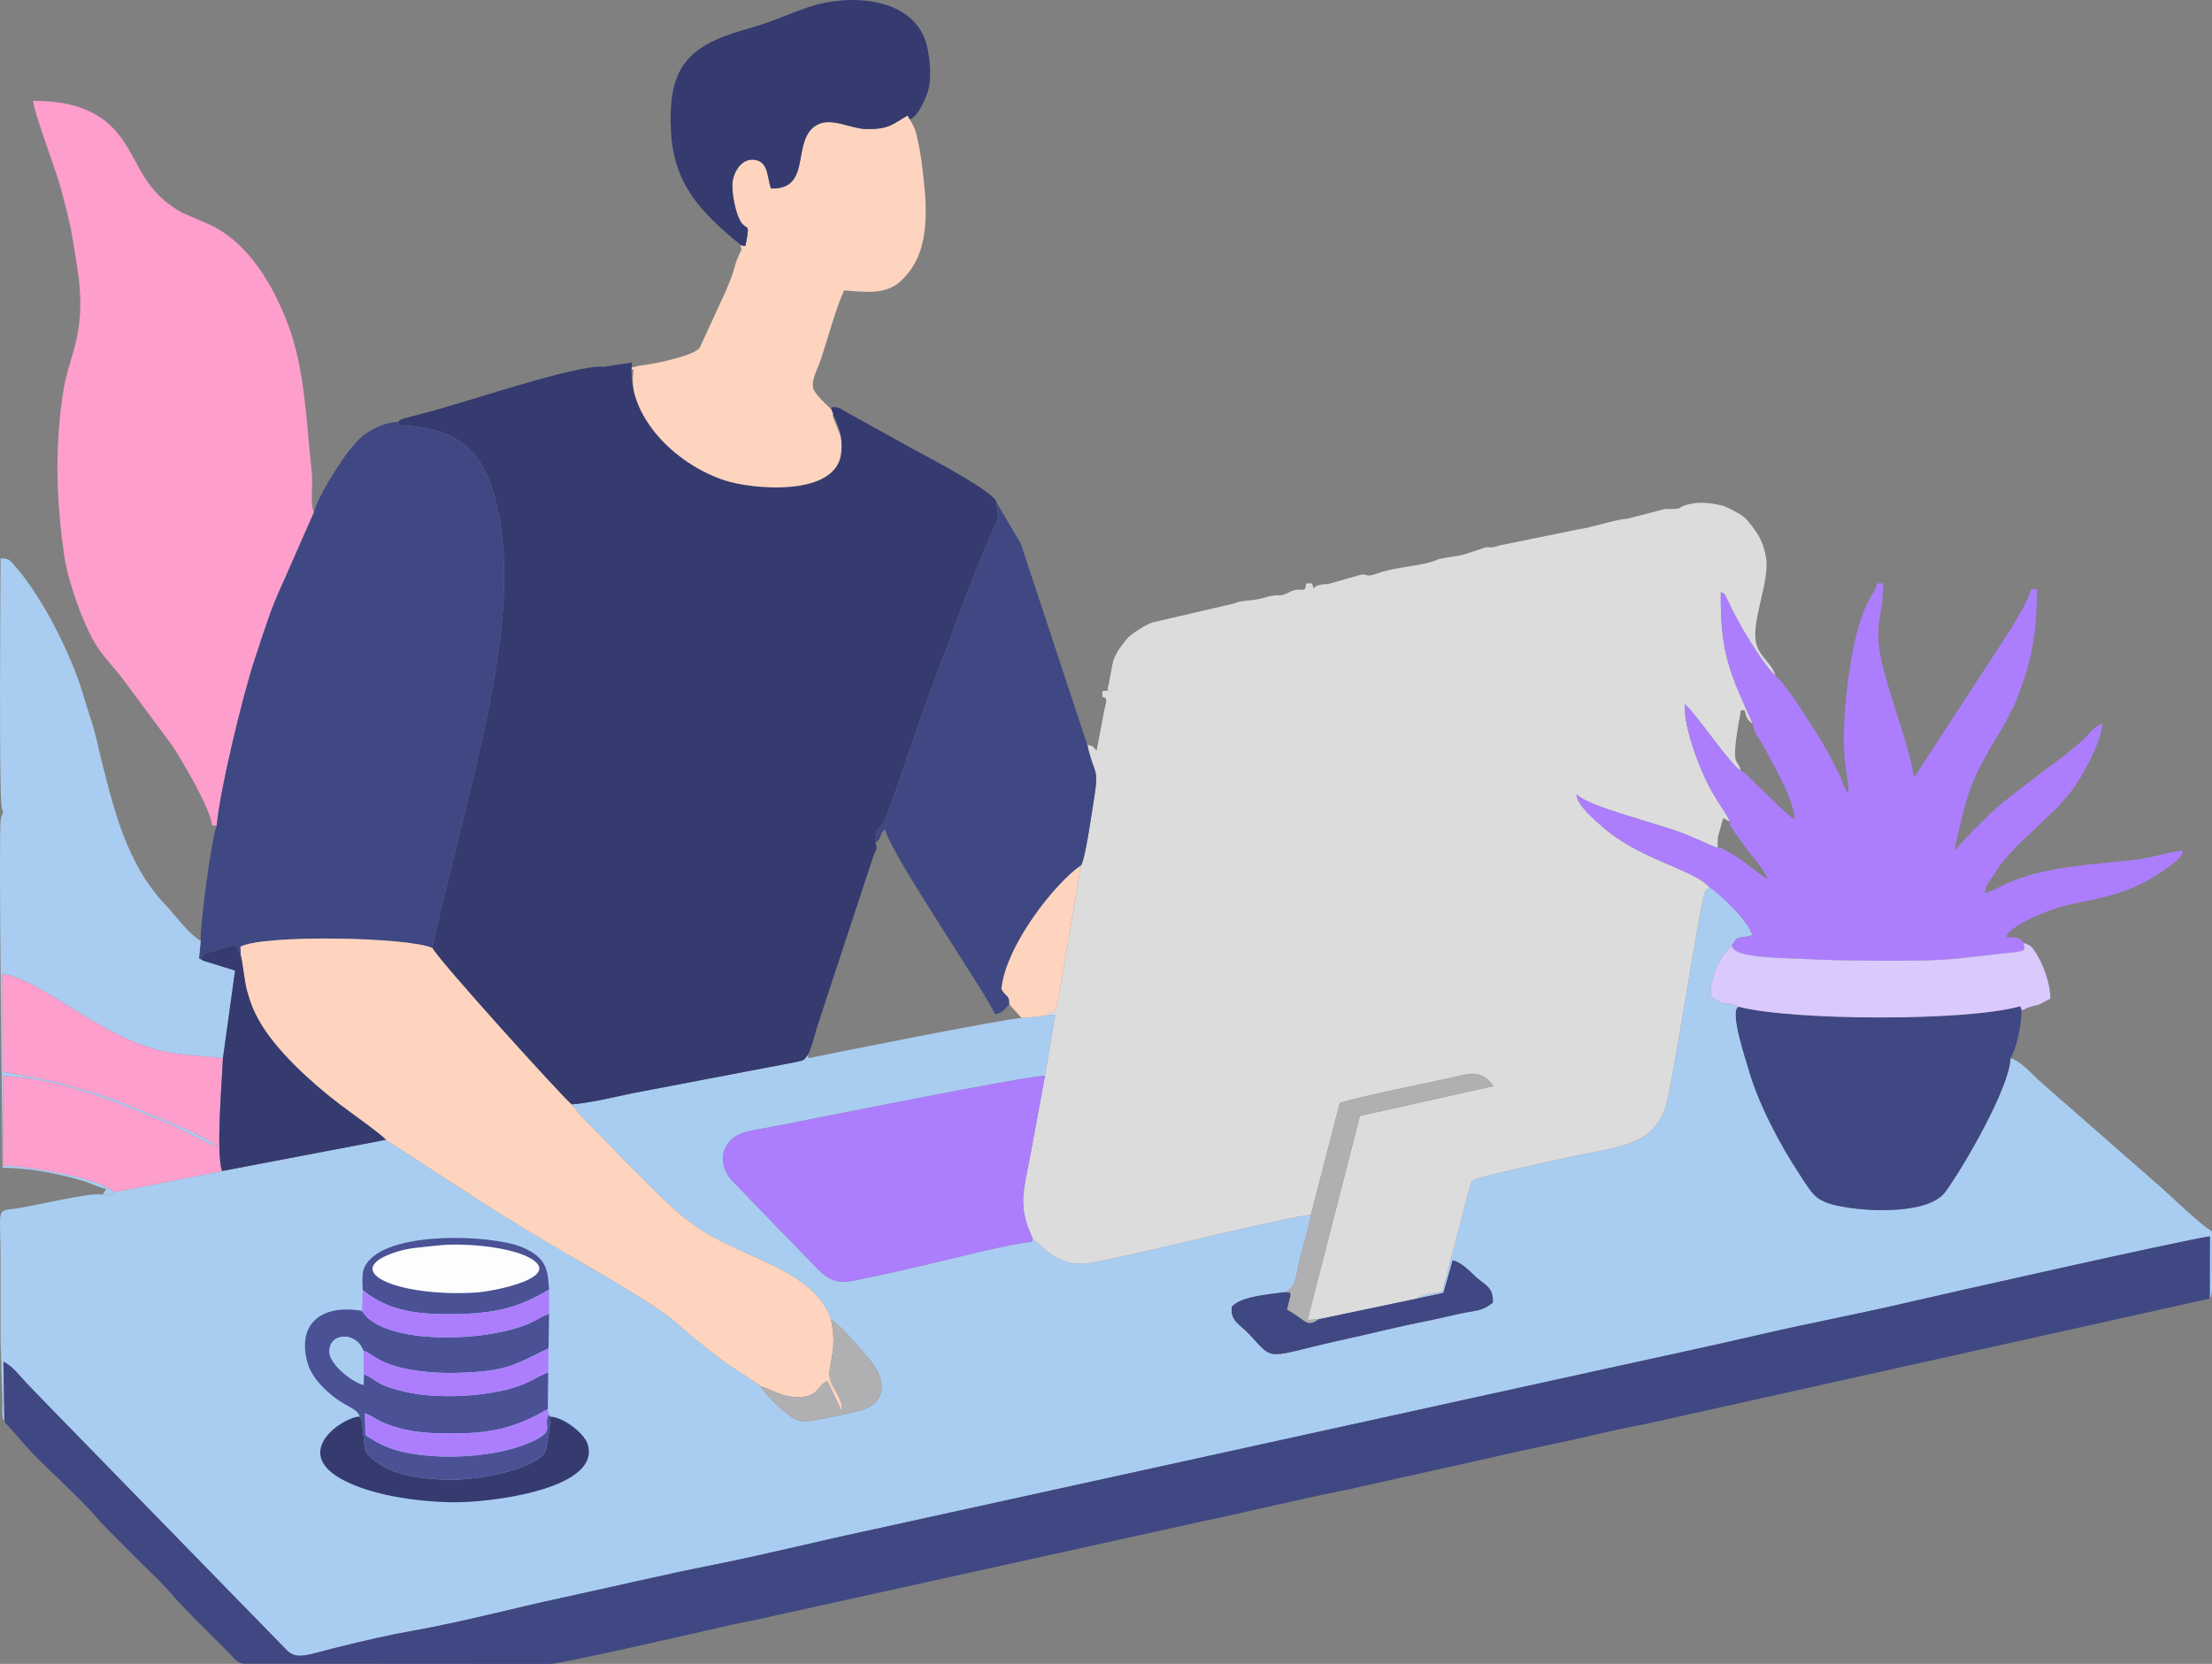<?xml version="1.0" encoding="UTF-8"?>
<!DOCTYPE svg PUBLIC "-//W3C//DTD SVG 1.1//EN" "http://www.w3.org/Graphics/SVG/1.1/DTD/svg11.dtd">
<!-- Creator: CorelDRAW 2020 (64-Bit) -->
<svg xmlns="http://www.w3.org/2000/svg" xml:space="preserve" width="405.822mm" height="305.324mm" version="1.1" style="shape-rendering:geometricPrecision; text-rendering:geometricPrecision; image-rendering:optimizeQuality; fill-rule:evenodd; clip-rule:evenodd"
viewBox="0 0 35768.01 26910.38"
 xmlns:xlink="http://www.w3.org/1999/xlink"
 xmlns:xodm="http://www.corel.com/coreldraw/odm/2003">
 <rect x="0" y="0" width="35768.01" height="26910.38" fill="#808080" stroke="none"/>
 <defs>
  <style type="text/css">
   <![CDATA[
    .fil1 {fill:#353B6F}
    .fil4 {fill:#3F4883}
    .fil7 {fill:#4A5295}
    .fil2 {fill:#A9CDF1}
    .fil6 {fill:#AC7EFD}
    .fil9 {fill:#B0AFB1}
    .fil8 {fill:#D9C9FD}
    .fil3 {fill:#DCDCDD}
    .fil5 {fill:#FD9ECC}
    .fil10 {fill:#FDFDFD}
    .fil0 {fill:#FED4BE}
   ]]>
  </style>
 </defs>
 <g id="Layer_x0020_1">
  <path class="fil0" d="M11971.16 3957.53c26.78,111.72 32.7,41.63 -18.36,157.98 -40.41,92.08 -48.39,108.77 -74.93,207.76 -38.9,145.03 -85.76,245.5 -142.14,386.45l-422.27 914.72c-89.43,120.71 -619.32,236.17 -821.49,266.77l-161.51 25.05c-320.32,81.54 -274.74,45.35 -417.13,79.99l-118.67 46.92 449.78 -69.07c-112.9,842.48 678.25,1638.35 1494.53,1906.79 465.03,152.93 1818.71,266.99 1885.28,-446.78 32.48,-348.24 -78.57,-464.83 -163.67,-716.66 36.82,-37.27 -6.98,-15.12 65.22,-21.56 -94.65,-84.87 -299.74,-270.54 -356.25,-371.73 -77.65,-139.01 36.08,-310.16 111.45,-535.57 101.38,-303.23 243.14,-829.53 369.17,-1092.19 350.4,29.16 662.13,66.7 893.42,-132.65 484.19,-417.34 458.29,-1097.48 384.05,-1735.58 -20.61,-177.16 -36.12,-320.05 -72.19,-487.48 -41.03,-190.37 -49.45,-260.38 -146.93,-411.56l-32.28 -60.96c-235.16,132.91 -298.88,230.86 -684.31,217.67 -244.63,-8.36 -551.27,-191.6 -780,-66.72 -432.24,236.01 -62.11,1049.79 -746.18,1029.43 -62.11,-184.16 -38.82,-424.3 -252.15,-462.51 -205.54,-36.81 -328.8,163.58 -361.42,315.06 -34.16,158.65 29.41,460.91 81.01,592 125.4,318.64 214.16,9.3 121.4,481.49 -63.67,-2.47 -39.74,6.4 -83.44,-17.07z"/>
  <path class="fil1" d="M11971.16 3957.53c43.7,23.47 19.77,14.6 83.44,17.07 92.76,-472.2 4,-162.85 -121.4,-481.49 -51.6,-131.1 -115.17,-433.35 -81.01,-592 32.61,-151.47 155.88,-351.87 361.42,-315.06 213.33,38.21 190.04,278.35 252.15,462.51 684.07,20.35 313.94,-793.42 746.18,-1029.43 228.73,-124.88 535.36,58.36 780,66.72 385.42,13.19 449.15,-84.76 684.31,-217.67l32.28 60.96c123.81,-33.69 238.76,-288.68 287.94,-426 86.19,-240.6 33.41,-697.88 -52.07,-899.31 -281.68,-663.73 -1241.11,-694.8 -1842.64,-497.92 -401.06,131.25 -506.47,215.79 -1081.55,379.82 -926.37,264.22 -1229.44,638.74 -1168.42,1661.11 50.4,844.54 487.01,1290.36 1119.38,1810.7z"/>
  <path class="fil2" d="M22904.12 21003.9l435.57 -93.28 149.99 -526.97c148.68,31.68 280.41,183.6 391.67,282.23 137.04,121.49 269.43,154.43 258.03,401.94 -192.71,152.04 -282.09,120.04 -562.59,184.28 -201.16,46.07 -374.31,87.26 -586.35,128.88 -383.37,75.26 -813.61,184.88 -1192.42,267.58 -1394.16,304.4 -1158.35,396.84 -1612.01,-85.47 -127.98,-136.06 -299.45,-200.76 -266.92,-431.03 148.52,-162.88 555.15,-192.49 835.73,-232.08 7.74,-4.17 18.86,-7.32 24.47,-9.86 5.51,-2.49 17.35,-6.79 23.93,-10.01 168.92,-82.83 146.32,-253.3 228.55,-567.84 56.71,-216.93 130.2,-451.93 167.3,-669.52 -984.83,166.41 -2448.77,565.61 -3519.67,774.21 -521.96,101.68 -759.9,-188.84 -983.84,-393.3l-4.51 55.85c-424.66,53.94 -1040.56,214.27 -1457.84,312.93 -486.01,114.92 -977.96,231.2 -1459.7,324.67 -329.62,63.96 -476.12,-118.17 -622.2,-265.28l-1299.79 -1343.04c-166.49,-172.56 -241.5,-429.11 -51.64,-650.5 141.75,-165.29 412.35,-180.36 649.91,-226.83 614.93,-120.29 4108.76,-824.22 4446.86,-832.62l167.19 -990.91 -195.49 22.75 -348.9 33.61c-193.25,-5.68 -3348.41,626.62 -3451.32,650.59l0 -61.67c-76.17,93.07 -37.74,89.73 -193.58,122.33l-2655.91 507.06c-264.69,56.47 -723.67,163.97 -976.98,178.03 123.48,173.58 319.64,353.19 464.1,502.13 165.92,171.06 303.43,321.24 474.94,488.91 320.81,313.65 634.11,662.77 996.23,931.93 781.01,580.5 1968.48,711.33 2261.99,1558.97 152.88,87.5 460.39,452.13 613.01,633.35 255.4,303.25 304.29,646.63 -45.54,805.5 -96.85,43.98 -912.39,220.44 -1027.79,209.26 -214.7,-20.79 -617.55,-451.31 -682.17,-574.5 -198.86,-147.59 -449.3,-282.24 -748.3,-515.22 -813.72,-634.02 -465.87,-470.29 -1447.35,-1071.6 -276.17,-169.2 -523.91,-313.62 -781.55,-461.72 -513.67,-295.28 -1082.12,-637.44 -1567.57,-951.46l-1512.33 -981.93 -2649.19 505.04 -1737.93 340.32 -10.56 42.7 -184.61 0c-144.97,-54.01 -1111.58,186.29 -1422.33,225.75 -303.36,38.52 -225.59,-3.7 -225.59,800.48 0,445.64 0.98,891.39 -0.04,1337.03l30.83 995.23c-0.83,95 -18.66,231.49 31.12,310.63l-15.65 -969.24c156.89,79.33 249.61,217.43 381.3,354.36 122.82,127.71 235.26,245.09 366.81,380.32l3806.96 3903.94c177.29,198.55 323.03,111.08 851.93,-20.5 390.31,-97.11 828.65,-198.32 1226.02,-268.76 789.03,-139.86 1637.49,-367.68 2418.76,-535.54 819.42,-176.06 1596.44,-363.43 2426.55,-527.54 783.45,-154.88 1610.67,-362.78 2417.48,-536.07l12085.08 -2651.4c803.58,-177.55 1612.38,-348.12 2418.72,-536.07 802.61,-187.09 1618.54,-338.25 2423.93,-527.92 405.36,-95.46 4476.74,-1013.8 4855.38,-1061.25l-2.04 1005.71c42.42,-61.78 35.68,-171.99 34.88,-247.6 -1,-93.79 -1.23,-187.16 -1.23,-280.97 -0.01,-186.56 0,-373.11 0,-559.67 -160.49,-84.92 -652.13,-559.25 -800.95,-691.52l-2005.57 -1756.66c-102.42,-103.88 -319.56,-324.66 -450.52,-350.19 -11.2,466.37 -747.01,1740.71 -1050.45,2158.41 -261.32,359.7 -1189.59,319 -1582.16,256.4 -525.54,-83.79 -542.66,-182.41 -777.28,-537.77 -314.47,-476.28 -676.3,-1156.79 -830.33,-1719.15 -24.36,-88.94 -316.25,-944.53 -150.02,-990.29 -196.66,-100.28 -227.7,10.58 -458.26,-167.95 -17.72,-307.48 180.78,-707.72 344.48,-821.47 97.64,-187.89 120.36,-101.43 332.45,-168.12 -57.2,-215.27 -498.09,-647.53 -692.96,-775.63 -74.36,70.74 -74.05,40.1 -103.63,175.67 -140.53,644.08 -501.32,3046.62 -612.48,3387.05 -192.03,588.07 -718.5,628.36 -1384.39,766.86 -196.93,40.97 -1643.17,353.77 -1703.89,399.18 -62.3,48.97 -13.68,-35.54 -67.35,94.57l-451.17 1720.26c-135.61,17.46 -328.99,41.34 -417.31,110.96z"/>
  <path class="fil3" d="M17581.5 12046.76c120.83,540.57 201.87,317.92 92.79,975 -30.81,185.6 -126.23,878.71 -195.87,976.19l-377.98 2237.74c-10.83,45.27 -23.79,85.62 -71.29,117.16 -51.64,34.29 -34.63,13.56 -69.66,29.82l-69.65 34.46c-5.29,2.83 -15.64,7.46 -21.51,13.56l195.49 -22.75 -167.19 990.91c-80.43,432.67 -159.55,878.85 -240.01,1304.58 -111.48,589.93 -199.28,803.37 38.92,1320.23 223.94,204.45 461.88,494.97 983.84,393.3 1070.9,-208.59 2534.85,-607.79 3519.67,-774.21l465.65 -1805.59c369.52,-114.32 1395.4,-314.8 1888.6,-425.83 189.2,-42.6 399.16,-125.16 594.58,154.45l-2158.14 481.88 -846.22 3297.9 175.07 -8.66 1585.53 -333.03c88.32,-69.63 281.7,-93.5 417.31,-110.96l451.17 -1720.26c53.67,-130.11 5.04,-45.6 67.35,-94.57 60.72,-45.41 1506.96,-358.22 1703.89,-399.18 665.89,-138.51 1192.36,-178.8 1384.39,-766.86 111.16,-340.43 471.96,-2742.97 612.48,-3387.05 29.58,-135.56 29.27,-104.93 103.63,-175.67 -286.2,-305.53 -1145.84,-444.76 -1759.2,-1001.53 -69.13,-62.75 -415.55,-351.41 -389.48,-504.02 113.24,147.18 835.44,348.52 1107.11,435.21 209.89,66.98 400.1,117.99 588.18,189.61 210.37,80.12 386.4,168.41 584.09,247.37 0,-156.95 -6.73,-155.5 29.82,-272.09 20.47,-65.25 37,-160.45 63.46,-215.59 54.43,37.82 49.1,31.96 109.38,62.18 -118.76,-242.89 -275.47,-379.73 -472.18,-853.5 -110.18,-265.35 -268.41,-701.59 -265.06,-1048.37 152.53,103.53 712.64,951.3 907.69,1077.53 -46.32,-215.12 -154.74,-25.25 -45.26,-713.38 16.43,-103.24 38.11,-179.7 45.26,-265.67l62.19 0c26.05,111.83 48.02,165.12 132.8,217.66 -353.69,-791.6 -531.69,-1113.9 -517.74,-2130.55 57.1,34.29 54.51,8 121.74,156.46 154.43,340.99 535.43,977.54 760.7,1201.03 -40.17,-183.75 -229.85,-288.95 -297.84,-485.2 -124.93,-360.57 220.85,-1035.95 145.14,-1438.47 -37.92,-201.61 -84.86,-315.77 -226.36,-499.9 -113.86,-148.16 -140.33,-166.69 -326.14,-264.61 -6.17,-3.25 -13.93,-7.75 -20.14,-10.96l-107.38 -48.09c-42.89,-13.56 -82.21,-19.95 -153.02,-33.62 -85.26,-16.46 -243.98,-29.74 -366.4,-6.03 -295.2,57.16 -74.1,95.61 -428.59,86.07l-599.98 155.51c-249.28,22.86 -600.75,150.08 -795.5,173.23l-1293.09 263.68c-170.39,63.89 -159.59,-6.16 -284.59,53.27l-307.65 98.6c-91.98,20.64 -214.58,33 -318.43,54.68 -144.27,30.13 -40.17,10.51 -141.83,44.73 -252.62,85.03 -603.93,92.12 -895.44,193.63 -240.59,83.77 -151.08,5.89 -290.92,28.27l-521.9 148.51c-332.15,2.96 -192.62,173.67 -263.32,-10.03l-93.28 0c-21.29,194.55 -67.28,38.13 -263.72,138.45 -211.23,107.88 -108.94,2.67 -434.64,98.11 -183.4,53.73 -340.27,28.82 -469.05,88.92l-1311.59 304.81c-92.17,22.75 -355.3,187.67 -418.58,265.47 -92.93,114.25 -209.64,261.61 -235.46,414.1l-64.51 340.96c-49.03,120.83 79.42,70.94 -98.3,90.38l0 93.28c63.32,25.55 86.52,6.88 36.67,189.79l-129.94 680.81c-67.51,-77.67 -64.84,-77.09 -150.55,-93.28z"/>
  <path class="fil1" d="M9772.27 5931.23c-423.02,-51.57 -2300.99,599.08 -2934.99,755.3l-320.15 85.08c-68.57,28.93 -61.8,28.78 -75.75,51.54l3.95 54.12c982.65,28.13 1387.55,440.82 1586.15,1280.49 352.58,1490.68 -143.21,3427.69 -499.17,4917.95 -74.7,312.72 -535.24,2115.86 -538.33,2257.8 82.51,181.43 2111.86,2423.29 2247.66,2527.14 253.31,-14.06 712.29,-121.56 976.98,-178.03l2655.91 -507.06c155.84,-32.6 117.42,-29.26 193.58,-122.33 56.56,-119 95.2,-272.56 137.44,-422.75l909.04 -2760.54c46.68,-140.86 82.21,-117.25 41.93,-237.44 5.49,-265.72 61.05,-217.82 146.19,-351.72 28.22,-44.39 100.44,-271.15 124.6,-335.94 83,-222.5 162.93,-460.01 242.68,-696.88 161.01,-478.2 319.55,-930.74 489.01,-1373.59 233.17,-609.35 530.34,-1451.35 776.52,-2022.07 266.41,-617.61 200.09,-368.16 179.84,-723.25 -3.93,-158.81 -1138.74,-751.48 -1243.87,-808.41 -109.68,-59.4 -229.91,-123.97 -340.62,-187.96l-840.74 -465.51c-81.08,-42.85 -102.02,-73.38 -186.73,-83.23 -72.2,6.44 -28.4,-15.71 -65.22,21.56 85.11,251.83 196.15,368.42 163.67,716.66 -66.57,713.77 -1420.25,599.7 -1885.28,446.78 -816.27,-268.44 -1607.42,-1064.31 -1494.53,-1906.79l-449.78 69.07z"/>
  <path class="fil4" d="M71.03 22991.46l320.37 363.95c259.08,309.94 924.39,874.52 1229.91,1257.51l525.44 531.73c245.52,245.52 481.39,454.42 705.16,725.11l166.27 175.75c60.48,65.71 106.35,108.06 170.18,171.85 126.82,126.74 230.79,230.79 357.57,357.56 64.45,64.46 107.2,106.07 170.9,171.12 68.78,70.25 105.69,141.85 212.16,160.96l4973.9 3.4c195.51,-4.77 2552.9,-546.65 2940.19,-635.5 211.31,-48.48 384.27,-71.81 590.8,-124.33l6979.73 -1539.71c792.81,-165.65 1536.4,-353.02 2347.33,-513.22l2314.04 -515.41c389.68,-92.51 771.89,-171.67 1173.81,-256.46 372.82,-78.65 768.15,-179.61 1171.06,-259.21 109.56,-21.65 177.94,-30.72 284.37,-57.66l9028.04 -2007.37 2.04 -1005.71c-378.64,47.45 -4450.02,965.79 -4855.38,1061.25 -805.39,189.66 -1621.32,340.83 -2423.93,527.92 -806.33,187.95 -1615.13,358.52 -2418.72,536.07l-12085.08 2651.4c-806.81,173.29 -1634.03,381.18 -2417.48,536.07 -830.11,164.1 -1607.13,351.47 -2426.55,527.54 -781.27,167.86 -1629.73,395.68 -2418.76,535.54 -397.38,70.44 -835.72,171.65 -1226.02,268.76 -528.89,131.58 -674.64,219.05 -851.93,20.5l-3806.96 -3903.94c-131.54,-135.23 -243.99,-252.61 -366.81,-380.32 -131.69,-136.93 -224.41,-275.02 -381.3,-354.36l15.65 969.24z"/>
  <path class="fil5" d="M3504.54 13352.67c52.48,-586.32 424.65,-2118.23 616.04,-2694.82 143.98,-433.74 263.54,-824.58 443.22,-1206.47l513.6 -1166.85c-64.6,-101.3 -14.23,-456.14 -35.79,-648.41 -89.76,-800.36 -106.06,-1663.61 -391.07,-2407.28 -234.11,-610.86 -614.69,-1272.75 -1220.38,-1577.97l-497.83 -217.31c-581.57,-333.74 -655.59,-732.95 -933.06,-1150.17 -320.97,-482.63 -810.38,-652.74 -1461.57,-652.74 0,169.43 391.02,1187.44 454.14,1442.52 70.68,285.6 130.08,473.59 181.03,782.84 97.43,591.36 199.87,1072.54 49.3,1692.77 -62.15,256.03 -152.44,490.83 -196.71,767.16 -140.39,876.44 -121.54,1746.4 14.13,2679.3 56.3,387.16 286.01,1057.32 505.51,1422.25 126.21,209.84 283.87,357.31 423.42,540.46l820.7 1107.06c172.33,263.2 618.24,1024.76 640.11,1287.64l75.22 0z"/>
  <path class="fil4" d="M5077.4 8284.53l-513.6 1166.85c-179.68,381.89 -299.23,772.73 -443.22,1206.47 -191.4,576.59 -563.57,2108.5 -616.04,2694.82 -80.46,185.59 -269.49,1579.17 -258.77,1865.57l-27.76 285.12 79.26 37.25c-0.19,-0.25 -105.88,-23.68 24,-122.38l481.18 -137.64 92.03 178.29 -6.25 -147.23c354.82,-199.97 2725.72,-158.67 3105.76,21.88 3.09,-141.94 463.64,-1945.08 538.33,-2257.8 355.96,-1490.26 851.76,-3427.27 499.17,-4917.95 -198.61,-839.68 -603.5,-1252.36 -1586.15,-1280.49l-3.95 -54.12c-203.46,3.37 -397.02,104.8 -523.99,187.19 -116.25,75.45 -259.56,256.76 -342.92,372.22 -130.93,181.34 -443.54,669.79 -497.08,901.95z"/>
  <path class="fil0" d="M3894.48 15458.87c19.67,43.86 62.15,436.62 98.7,562.3 60.89,209.3 93.84,301.57 186.15,469.54 271.3,493.64 847.6,1011.47 1307.23,1365.29 112.23,86.39 698.99,502.31 752.75,578.28l1512.33 981.93c485.44,314.02 1053.89,656.18 1567.57,951.46 257.64,148.1 505.38,292.52 781.55,461.72 981.48,601.31 633.63,437.58 1447.35,1071.6 299.01,232.98 549.44,367.63 748.3,515.22 192.02,64.8 336.98,173.16 585.24,178.65 369.5,8.17 320.78,-189.24 497.43,-259.18l236.04 497.71c25.93,-267.25 -242.02,-423.02 -200.72,-668.58 57.97,-344.46 94.11,-457.97 24.49,-822.22 -293.51,-847.64 -1480.98,-978.47 -2261.99,-1558.97 -362.12,-269.15 -675.42,-618.28 -996.23,-931.93 -171.51,-167.66 -309.02,-317.85 -474.94,-488.91 -144.46,-148.93 -340.62,-328.55 -464.1,-502.13 -135.8,-103.85 -2165.15,-2345.71 -2247.66,-2527.14 -380.03,-180.55 -2750.93,-221.84 -3105.76,-21.88l6.25 147.23z"/>
  <path class="fil6" d="M29889.36 12824.09c-37.84,-43.53 -41.49,-46.78 -72.02,-114.55 -24.37,-54.11 -30.34,-85.85 -52.63,-133.92l-124.94 -248.18c-127.42,-283.63 -781.24,-1308.22 -931.95,-1395.75 -225.27,-223.49 -606.26,-860.03 -760.7,-1201.03 -67.22,-148.46 -64.63,-122.18 -121.74,-156.46 -13.94,1016.65 164.06,1338.96 517.74,2130.55 14.9,144.31 117.01,253.95 178.51,372.73 147.3,284.47 489.62,845.88 497.1,1181.9 -84.5,-56.58 -132.29,-121.17 -217.66,-186.54l-427.51 -412.01c-72.07,-72.32 -144.64,-166.15 -225.43,-194.69 -195.05,-126.23 -755.16,-974.01 -907.69,-1077.53 -3.36,346.78 154.87,783.01 265.06,1048.37 196.7,473.76 353.42,610.61 472.18,853.5 1.28,103.05 -19.21,19.07 43.68,125.61 19.87,33.66 46.46,67.94 77.6,110.05 63.45,85.77 108.21,158.14 168.94,235.34 90.11,114.54 286.31,336.31 315.53,461.8 -229.49,-153.68 -418.11,-332.89 -681.51,-470.48 -126.49,-66.07 -10.4,-44.94 -126.9,-36.81 -197.69,-78.96 -373.73,-167.26 -584.09,-247.37 -188.08,-71.62 -378.29,-122.63 -588.18,-189.61 -271.67,-86.69 -993.87,-288.03 -1107.11,-435.21 -26.07,152.61 320.34,441.27 389.48,504.02 613.36,556.77 1473,696 1759.2,1001.53 194.87,128.1 635.76,560.36 692.96,775.63 -212.09,66.69 -234.82,-19.77 -332.45,168.12 5.92,201.36 826.76,198.76 1074.42,212.07 420.41,22.59 873.68,30.69 1307.58,31.99 391.95,1.17 904.53,5.34 1285.03,-37.32l892.71 -98.48c166.69,-26.26 188.04,-13.92 154.38,-152.02 -49.17,-92.72 -136.5,-93.28 -279.99,-93.28 43.23,-161.93 510.09,-354.05 647.72,-409.43 579.46,-233.2 1190.81,-150.67 1942.55,-700.34 108.55,-79.38 233.68,-152.39 270.26,-289.41 -140.56,0 -497.85,118.17 -810.86,153.02 -681.85,75.91 -1427.37,103.88 -2044.11,381.14 -104.06,46.78 -207.85,117.33 -347.6,149.89 9.41,-113.08 26.19,-121.18 79.75,-200.09 200.43,-295.3 167.19,-276.8 451.98,-574.09l653.74 -621.06c48.08,-52.81 68.6,-89.23 128.3,-151.53 194.41,-202.88 576.14,-885.73 582.9,-1189.4 -126.13,33.68 -216.94,175.02 -353.13,299.82l-237.57 197.72c-313.2,232.59 -1030.68,764.93 -1251.58,987.12 -100.54,101.13 -178.71,179.29 -279.84,279.84l-272.03 287.64c228.38,-980.32 229.46,-1082.63 779.1,-1988.16 41.35,-68.13 75.7,-142.66 118.32,-223.71 49.47,-94.08 65.55,-115 111.15,-230.88 241.15,-612.77 328.43,-1045.11 328.43,-1785.89l-93.28 0c-41.16,176.66 -208.81,433.41 -300.03,601.67l-1557.34 2391.46c-35.64,55.63 -11.36,21.83 -39.3,53.97 -2.67,-120.08 -146.68,-631.35 -186.55,-746.22l-228.87 -735.01c-306.43,-1037.5 -82.06,-940.27 -82.06,-1659.14l-93.28 0c-26.55,113.95 -108.51,210.04 -166.37,331.11 -62.89,131.64 -88.75,213.36 -133.77,363.72 -165.96,554.22 -297.93,1674.51 -215.72,2246.28 21.36,148.52 49.48,300.19 49.48,448.01z"/>
  <path class="fil2" d="M1657.03 19322.34l184.61 0 10.56 -42.7c-229.02,-226.34 -1396.74,-424.79 -1801.48,-429.26l-1.22 -1450.14c978.75,54.16 1845.97,427.95 2705.51,785.7 136.21,56.69 726.02,371.19 765.34,359.25 -128.73,-160.1 -1297.75,-611.05 -1593.51,-731.63 -261.31,-106.54 -608.97,-202.67 -896.35,-281.11 -307.32,-83.89 -643.18,-135.19 -987.27,-199.03l-7.76 -1580.76c585.27,65.88 1497.29,944.05 2451.12,1211.4 421.1,118.03 691.21,93.46 1117.89,153.98l197.09 -1421.2 -504.3 -156.22 -79.26 -37.25 27.76 -285.12c-221.25,-139.44 -386.24,-389.68 -570.46,-582.97 -652.22,-684.32 -859.29,-1641.59 -1067.99,-2476.6 -41.64,-166.6 -68.46,-311.82 -120.31,-470.47 -52.24,-159.86 -94.68,-295.67 -140.91,-449.85 -204.42,-681.74 -668.68,-1597.91 -1125.14,-2108.52 -70.23,-78.56 -73.65,-96 -211.85,-99.08 0,316.28 -28.8,3841.53 19.92,4026.67 41.56,157.89 6.85,43.88 -16.96,201.97 -38.73,257.13 28.13,4955.78 28.13,5627.8 429.51,0 892.08,90.24 1286.35,206.11 157.38,46.25 241.95,100.8 392.67,135.92l-62.19 93.12z"/>
  <path class="fil4" d="M14156.52 13632.5c131.47,-97.42 36,-130.24 155.31,-217.66 96.15,412.7 1725.76,2785.17 1772.3,2984.92 141.11,-11.74 146.87,-75.94 237.29,-155.47 2.99,-162.45 -51.93,-109.83 -128.4,-248.74 70.41,-712.89 886.41,-1733.17 1285.4,-1997.61 69.64,-97.48 165.05,-790.59 195.87,-976.19 109.08,-657.08 28.04,-434.43 -92.79,-975l-1074.67 -3252.16 -391.46 -665.54c20.25,355.09 86.57,105.63 -179.84,723.25 -246.19,570.72 -543.36,1412.72 -776.52,2022.07 -169.46,442.85 -328,895.4 -489.01,1373.59 -79.75,236.86 -159.68,474.37 -242.68,696.88 -24.16,64.78 -96.38,291.54 -124.6,335.94 -85.14,133.9 -140.7,86 -146.19,351.72z"/>
  <path class="fil6" d="M16695.55 20023.67c-238.2,-516.85 -150.41,-730.3 -38.92,-1320.23 80.46,-425.73 159.57,-871.92 240.01,-1304.58 -338.1,8.4 -3831.94,712.33 -4446.86,832.62 -237.56,46.47 -508.16,61.54 -649.91,226.83 -189.86,221.38 -114.85,477.93 51.64,650.5l1299.79 1343.04c146.08,147.1 292.58,329.24 622.2,265.28 481.74,-93.47 973.7,-209.75 1459.7,-324.67 417.29,-98.66 1033.18,-258.99 1457.84,-312.93l4.51 -55.85z"/>
  <path class="fil4" d="M32508.87 17114.9c103.2,-174.06 176.32,-525.59 180.02,-777.33 -18.13,-64.73 8.73,-29.41 -32.27,-61.25 -852.29,242.15 -3672.47,232.55 -4537.99,6.17 -166.23,45.76 125.66,901.35 150.02,990.29 154.03,562.36 515.87,1242.88 830.33,1719.15 234.62,355.36 251.75,453.98 777.28,537.77 392.57,62.6 1320.84,103.3 1582.16,-256.4 303.44,-417.7 1039.24,-1692.04 1050.45,-2158.41z"/>
  <path class="fil5" d="M1852.21 19279.63l1737.93 -340.32c-100.6,-317.62 -0.07,-1428.01 14.35,-1821.29 -426.68,-60.52 -696.79,-35.95 -1117.89,-153.98 -953.83,-267.36 -1865.86,-1145.52 -2451.12,-1211.4l7.76 1580.76c344.09,63.84 679.95,115.14 987.27,199.03 287.38,78.44 635.04,174.57 896.35,281.11 295.76,120.58 1464.78,571.53 1593.51,731.63 -39.32,11.94 -629.13,-302.56 -765.34,-359.25 -859.54,-357.75 -1726.77,-731.54 -2705.51,-785.7l1.22 1450.14c404.74,4.48 1572.46,202.93 1801.48,429.26z"/>
  <path class="fil7" d="M5818.65 22910.73c52.01,26.63 60.5,441.74 86.16,535.23 30.26,110.26 220.18,232.01 348.62,296.66 297.13,149.57 702.94,189.86 1093.6,187.28 435.08,-2.87 1341.28,-178.36 1470.69,-461.25 28.79,-62.94 85.32,-464.87 82.63,-556.5l-26.27 -33.83c-93.13,156.13 65.44,238.85 -129.54,359.79 -586.49,363.75 -1887.5,420.78 -2513.11,152.27 -158.91,-68.2 -201.7,-111.16 -323.26,-176.34l-6.58 -357.19c127.76,49.82 188.84,107.54 327.34,163.95 394.41,160.65 784.69,167.53 1212.36,160.77 600.75,-9.49 966.57,-134.59 1416.35,-391.61l6.85 -596.87c-235.63,99.55 -334.22,196.19 -666.6,279.39 -492.25,123.22 -1181.8,149.4 -1675.75,30.35 -455.19,-109.71 -402.88,-175.5 -639.19,-277.36l-2.63 173.23c-175.48,-40.79 -543.73,-325.79 -553.27,-528.56 -15.07,-320.31 430.17,-341.46 546.49,-28.65 107.72,41.64 209.33,129.93 326.09,182.03 338.47,151.01 818.37,191.7 1210.61,179.6 794.65,-24.5 899.85,-126.74 1459.82,-396.66l8.28 -558.51c-114.85,37.04 -217.32,114.02 -345.53,166.24 -781.79,318.42 -2381.26,313.09 -2677.69,-213.69 -577.35,-102.82 -1043.33,140.76 -896.72,786.4 56.33,248.09 217.43,409.54 347.26,527.33 268.91,243.99 462.09,249.03 513.02,396.49z"/>
  <path class="fil8" d="M28004.85 15293.08c-163.7,113.76 -362.19,514 -344.48,821.47 230.56,178.52 261.6,67.66 458.26,167.95 865.53,226.38 3685.71,235.98 4537.99,-6.17 41,31.84 14.14,-3.48 32.27,61.25 123.13,-33.49 4.2,-9.85 109.77,-44.47 243.62,-79.88 55.67,16.54 355.45,-142.09 0,-239.34 -110.44,-545.1 -229.99,-733.58 -67.24,-106.01 -84.97,-128.13 -205.15,-168.11 33.66,138.1 12.3,125.76 -154.38,152.02l-892.71 98.48c-380.51,42.66 -893.09,38.49 -1285.03,37.32 -433.9,-1.3 -887.16,-9.4 -1307.58,-31.99 -247.66,-13.31 -1068.5,-10.71 -1074.42,-212.07z"/>
  <path class="fil1" d="M3297.27 15540.6l504.3 156.22 -197.09 1421.2c-14.42,393.28 -114.95,1503.67 -14.35,1821.29l2649.19 -505.04c-53.76,-75.97 -640.53,-491.89 -752.75,-578.28 -459.63,-353.82 -1035.92,-871.65 -1307.23,-1365.29 -92.31,-167.97 -125.26,-260.24 -186.15,-469.54 -36.56,-125.67 -79.03,-518.44 -98.7,-562.3l-92.03 -178.29 -481.18 137.64c-129.88,98.7 -24.18,122.13 -24,122.38z"/>
  <path class="fil7" d="M5864.75 20865.75c419.72,335.22 864.02,398.71 1513.37,387.31 681.43,-11.96 1045.92,-123.79 1501.43,-398.72 -27.92,-269.16 -0.56,-515.92 -469.15,-695.36 -471.41,-180.52 -2029.34,-256.56 -2449.69,233.92 -121.08,141.28 -101.05,247.58 -95.96,472.85z"/>
  <path class="fil1" d="M8900.34 22912.16c2.69,91.63 -53.84,493.56 -82.63,556.5 -129.4,282.89 -1035.6,458.38 -1470.69,461.25 -390.66,2.57 -796.47,-37.71 -1093.6,-187.28 -128.44,-64.65 -318.36,-186.4 -348.62,-296.66 -25.67,-93.49 -34.15,-508.61 -86.16,-535.23 -252.81,-4.09 -1139.24,573.11 -260.63,1030.23 449.14,233.69 1131.24,344.39 1757.68,355.36 582.23,10.2 2413.94,-208.2 2187.01,-939.03 -55.45,-178.57 -390.87,-437.28 -602.37,-445.13z"/>
  <path class="fil4" d="M22904.12 21003.9l-1585.53 333.03c-198.52,141.8 -207.9,2.85 -506.07,-156.1l58.69 -241.5c-38.17,-40 62.87,-40.6 -116.4,-39.34 -280.58,39.59 -687.21,69.21 -835.73,232.08 -32.52,230.27 138.95,294.97 266.92,431.03 453.66,482.3 217.86,389.87 1612.01,85.47 378.81,-82.71 809.05,-192.32 1192.42,-267.58 212.04,-41.63 385.2,-82.81 586.35,-128.88 280.5,-64.23 369.88,-32.24 562.59,-184.28 11.4,-247.51 -120.99,-280.45 -258.03,-401.94 -111.26,-98.63 -242.99,-250.56 -391.67,-282.23l-149.99 526.97 -435.57 93.28z"/>
  <path class="fil9" d="M21199.06 19642.76c-37.11,217.58 -110.59,452.58 -167.3,669.52 -82.23,314.54 -59.63,485.01 -228.55,567.84 -6.58,3.23 -18.42,7.52 -23.93,10.01 -5.61,2.55 -16.73,5.69 -24.47,9.86 179.27,-1.26 78.23,-0.66 116.4,39.34l-58.69 241.5c298.17,158.95 307.55,297.9 506.07,156.1l-175.07 8.66 846.22 -3297.9 2158.14 -481.88c-195.43,-279.62 -405.38,-197.05 -594.58,-154.45 -493.2,111.03 -1519.08,311.5 -1888.6,425.83l-465.65 1805.59z"/>
  <path class="fil10" d="M7057.36 20145.25c-277.77,32.88 -460.59,31.17 -720.05,126.12 -835.42,305.72 128.2,706.46 1352.01,633.2 301.86,-18.07 1472.13,-253.41 854.65,-572.16 -331.86,-171.31 -1061.37,-237.49 -1486.61,-187.16z"/>
  <path class="fil0" d="M16321.42 16244.3l198.01 220.01 348.9 -33.61c5.88,-6.11 16.23,-10.74 21.51,-13.56l69.65 -34.46c35.03,-16.26 18.02,4.48 69.66,-29.82 47.5,-31.54 60.45,-71.89 71.29,-117.16l377.98 -2237.74c-399,264.44 -1214.99,1284.72 -1285.4,1997.61 76.47,138.91 131.39,86.3 128.4,248.74z"/>
  <path class="fil9" d="M12296.41 22416.21c64.62,123.19 467.47,553.7 682.17,574.5 115.4,11.18 930.93,-165.28 1027.79,-209.26 349.83,-158.87 300.94,-502.25 45.54,-805.5 -152.63,-181.23 -460.13,-545.85 -613.01,-633.35 69.62,364.24 33.47,477.76 -24.49,822.22 -41.31,245.56 226.65,401.33 200.72,668.58l-236.04 -497.71c-176.65,69.94 -127.93,267.35 -497.43,259.18 -248.27,-5.48 -393.22,-113.85 -585.24,-178.65z"/>
  <path class="fil6" d="M5864.75 20865.75l-9.67 334.76c296.43,526.78 1895.9,532.11 2677.69,213.69 128.21,-52.22 230.68,-129.21 345.53,-166.24l1.24 -393.61c-455.51,274.93 -819.99,386.76 -1501.43,398.72 -649.35,11.4 -1093.65,-52.09 -1513.37,-387.31z"/>
  <path class="fil6" d="M5873.51 21841.5l9.41 383.98c236.31,101.86 184,167.65 639.19,277.36 493.96,119.05 1183.51,92.86 1675.75,-30.35 332.38,-83.19 430.97,-179.84 666.6,-279.39l5.56 -386.63c-559.97,269.92 -665.17,372.16 -1459.82,396.66 -392.24,12.1 -872.14,-28.59 -1210.61,-179.6 -116.76,-52.1 -218.37,-140.39 -326.09,-182.03z"/>
  <path class="fil6" d="M8874.07 22878.33l-16.45 -88.37c-449.78,257.02 -815.6,382.12 -1416.35,391.61 -427.68,6.76 -817.96,-0.12 -1212.36,-160.77 -138.5,-56.42 -199.58,-114.13 -327.34,-163.95l6.58 357.19c121.56,65.18 164.35,108.14 323.26,176.34 625.61,268.51 1926.62,211.49 2513.11,-152.27 194.99,-120.93 36.41,-203.66 129.54,-359.79z"/>
  <path class="fil2" d="M5882.93 22225.48l-9.41 -383.98c-116.31,-312.81 -561.56,-291.66 -546.49,28.65 9.55,202.77 377.79,487.77 553.27,528.56l2.63 -173.23z"/>
 </g>
</svg>
